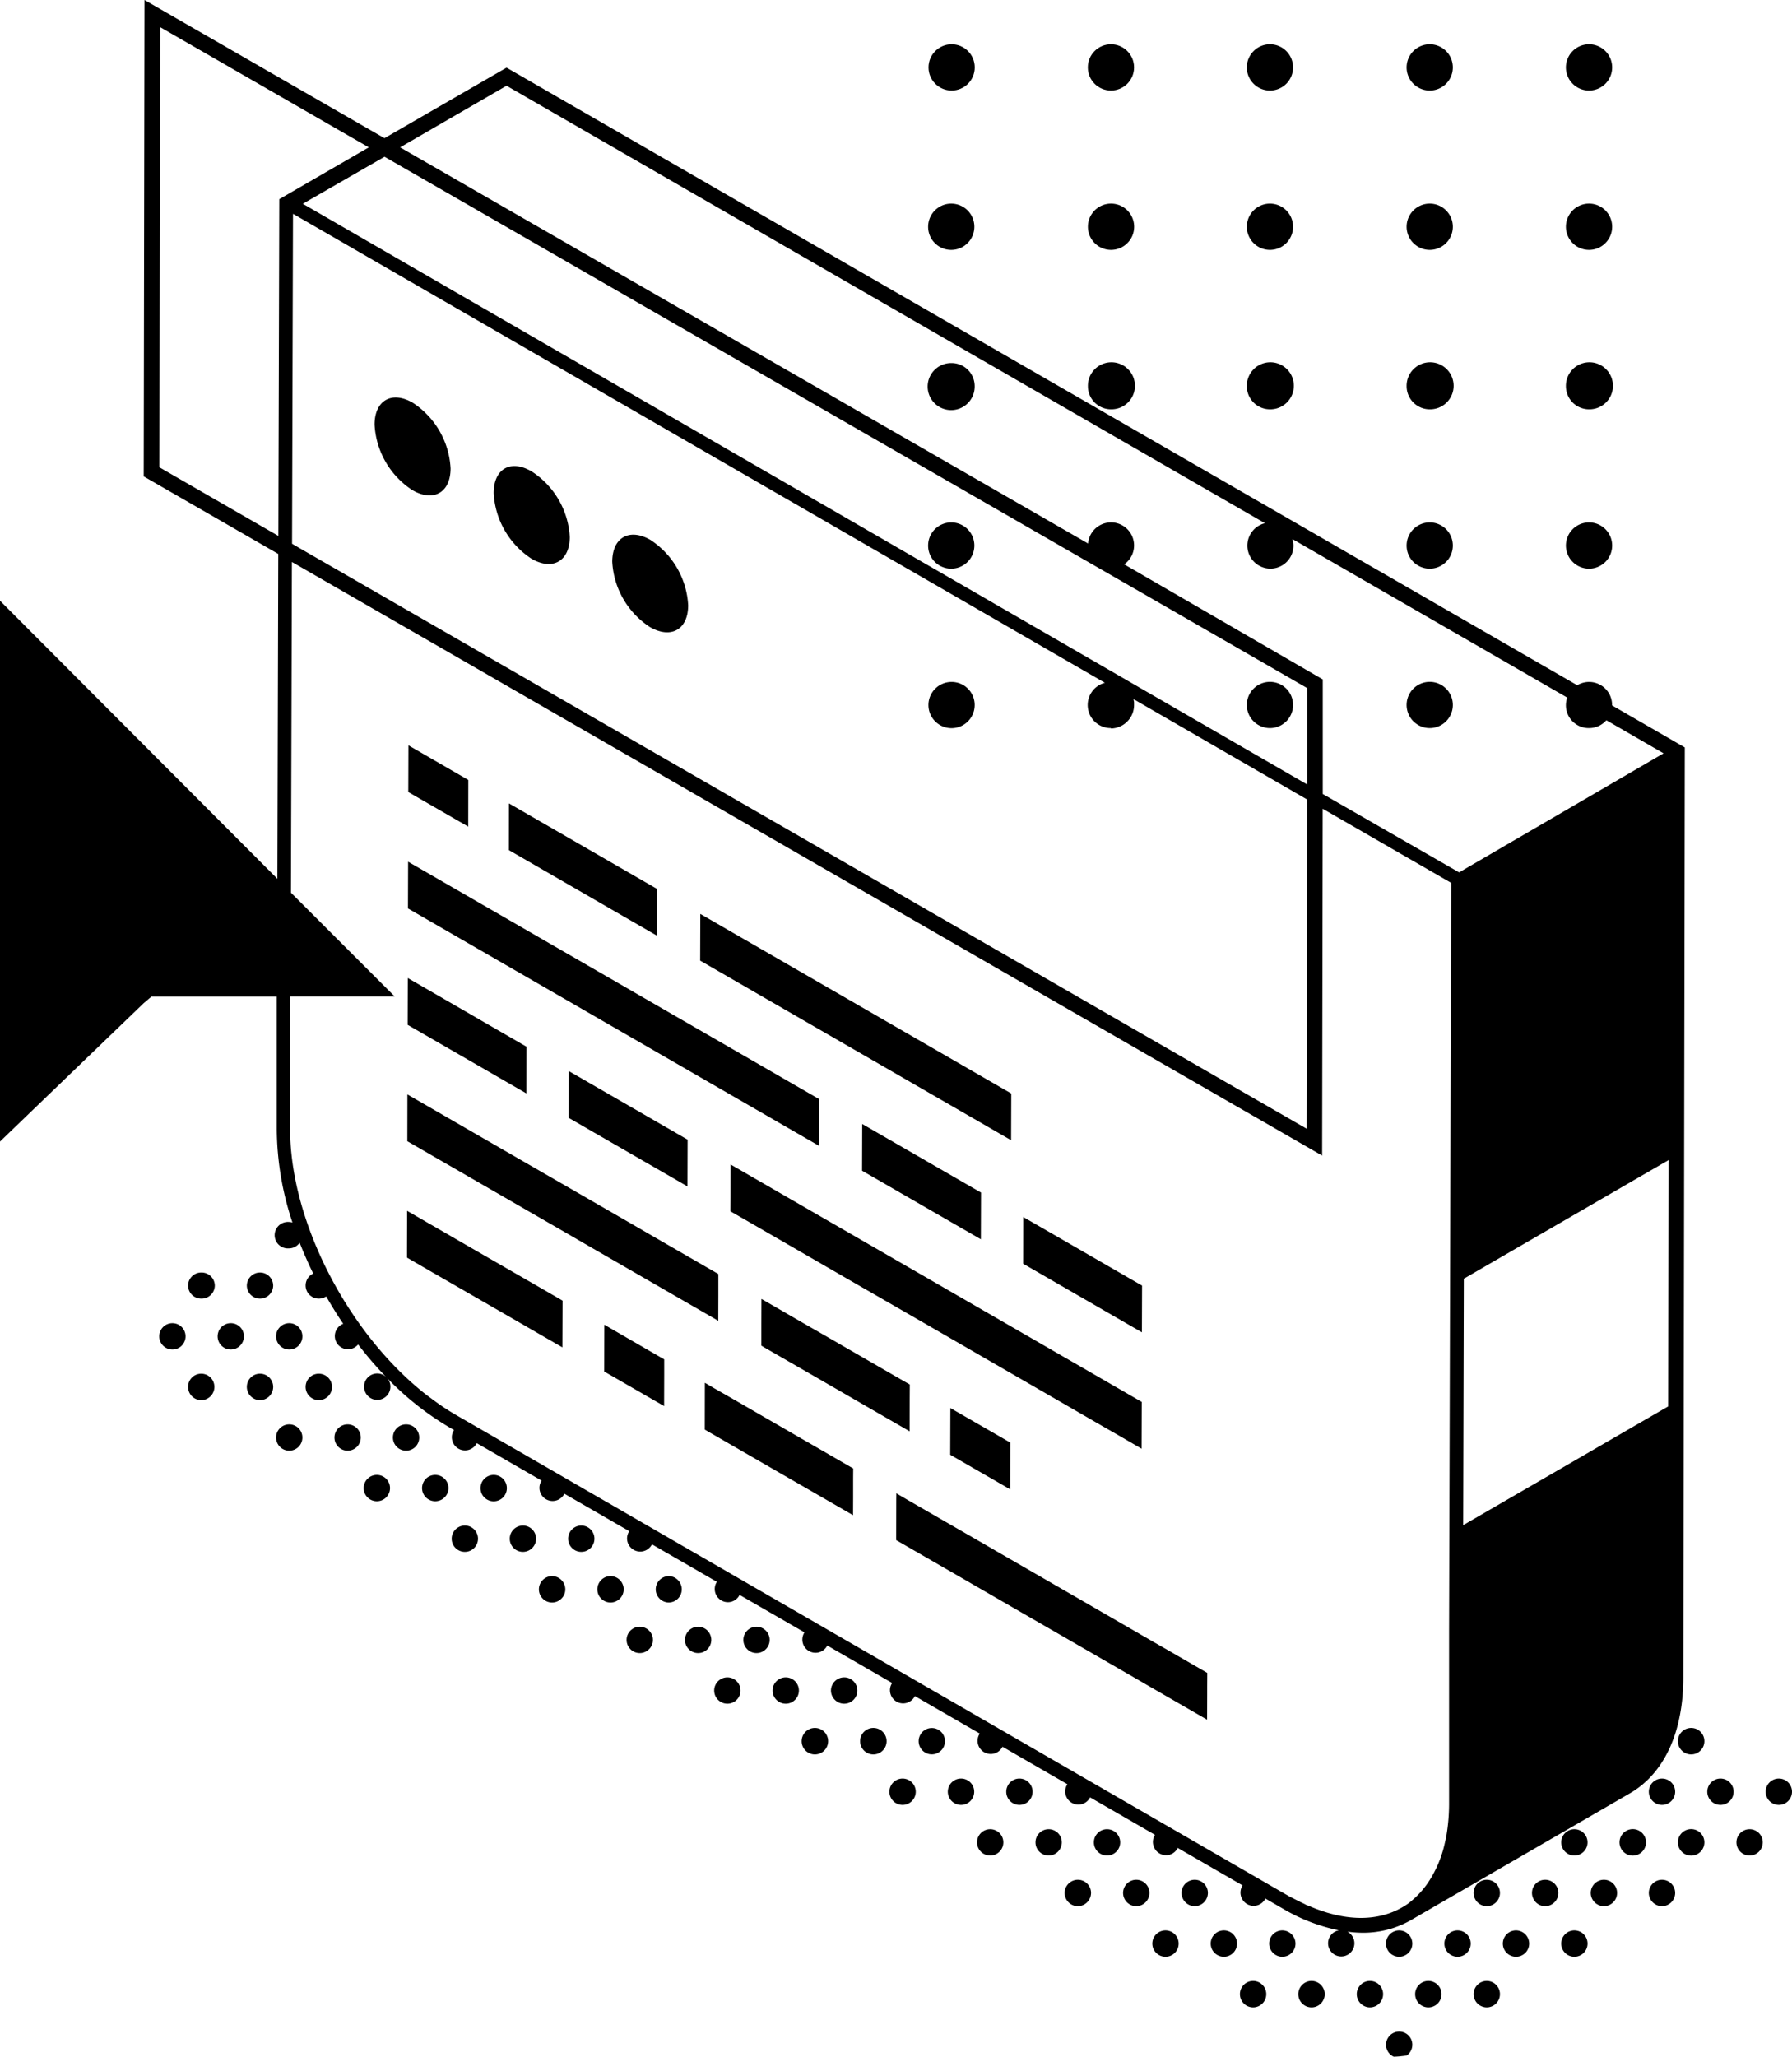 <svg id="Layer_1" data-name="Layer 1" xmlns="http://www.w3.org/2000/svg" viewBox="0 0 228.68 262.39"><title>test</title><path d="M227,226.91h0a1.68,1.68,0,0,0-1.68,1.68h0a1.68,1.68,0,0,0,1.68,1.68h0a1.68,1.68,0,0,0,1.68-1.68h0A1.68,1.68,0,0,0,227,226.91Z"/><path d="M219.55,226.91h0a1.68,1.68,0,0,0-1.68,1.68h0a1.68,1.68,0,0,0,1.68,1.68h0a1.68,1.68,0,0,0,1.68-1.68h0A1.68,1.68,0,0,0,219.55,226.91Z"/><circle cx="223.27" cy="235.05" r="1.68"/><path d="M212.09,226.91h0a1.68,1.68,0,0,0-1.68,1.68h0a1.68,1.68,0,0,0,1.68,1.68h0a1.68,1.68,0,0,0,1.68-1.68h0A1.68,1.68,0,0,0,212.09,226.91Z"/><path d="M215.82,220.45a1.69,1.69,0,1,0,1.68,1.69A1.69,1.69,0,0,0,215.82,220.45Z"/><path d="M212.09,239.82h0a1.68,1.68,0,0,0-1.68,1.68h0a1.69,1.69,0,0,0,1.68,1.69h0a1.69,1.69,0,0,0,1.68-1.69h0A1.68,1.68,0,0,0,212.09,239.82Z"/><path d="M215.82,233.36a1.69,1.69,0,1,0,1.68,1.69A1.69,1.69,0,0,0,215.82,233.36Z"/><path d="M204.64,239.82h0A1.68,1.68,0,0,0,203,241.5h0a1.69,1.69,0,0,0,1.68,1.69h0a1.69,1.69,0,0,0,1.68-1.69h0A1.68,1.68,0,0,0,204.64,239.82Z"/><path d="M208.37,233.36a1.69,1.69,0,1,0,1.68,1.69A1.69,1.69,0,0,0,208.37,233.36Z"/><path d="M197.18,239.82h0a1.68,1.68,0,0,0-1.68,1.68h0a1.69,1.69,0,0,0,1.68,1.69h0a1.7,1.7,0,0,0,1.69-1.69h0A1.69,1.69,0,0,0,197.18,239.82Z"/><circle cx="200.91" cy="235.05" r="1.68"/><path d="M200.91,246.28a1.68,1.68,0,1,0,1.68,1.68A1.68,1.68,0,0,0,200.91,246.28Z"/><path d="M189.73,239.82h0a1.68,1.68,0,0,0-1.68,1.68h0a1.69,1.69,0,0,0,1.68,1.69h0a1.69,1.69,0,0,0,1.68-1.69h0A1.68,1.68,0,0,0,189.73,239.82Z"/><path d="M189.73,252.73h0a1.68,1.68,0,0,0-1.68,1.68h0a1.69,1.69,0,0,0,1.68,1.69h0a1.69,1.69,0,0,0,1.68-1.69h0A1.68,1.68,0,0,0,189.73,252.73Z"/><path d="M193.46,246.28a1.68,1.68,0,1,0,1.68,1.68A1.69,1.69,0,0,0,193.46,246.28Z"/><path d="M182.27,252.73h0a1.68,1.68,0,0,0-1.68,1.68h0a1.69,1.69,0,0,0,1.68,1.69h0a1.69,1.69,0,0,0,1.69-1.69h0A1.69,1.69,0,0,0,182.27,252.73Z"/><path d="M186,246.28a1.68,1.68,0,1,0,1.68,1.68A1.68,1.68,0,0,0,186,246.28Z"/><path d="M174.82,252.73h0a1.68,1.68,0,0,0-1.68,1.68h0a1.69,1.69,0,0,0,1.68,1.69h0a1.69,1.69,0,0,0,1.68-1.69h0A1.68,1.68,0,0,0,174.82,252.73Z"/><path d="M178.55,246.28a1.68,1.68,0,1,0,1.68,1.68A1.69,1.69,0,0,0,178.55,246.28Z"/><path d="M178.55,259.19a1.68,1.68,0,0,0-.71,3.2c.56,0,1.12-.08,1.67-.14a1.7,1.7,0,0,0,.72-1.38A1.68,1.68,0,0,0,178.55,259.19Z"/><path d="M167.36,252.73h0a1.69,1.69,0,0,0-1.68,1.68h0a1.69,1.69,0,0,0,1.68,1.69h0a1.69,1.69,0,0,0,1.69-1.69h0A1.69,1.69,0,0,0,167.36,252.73Z"/><path d="M159.91,252.73h0a1.68,1.68,0,0,0-1.68,1.68h0a1.69,1.69,0,0,0,1.68,1.69h0a1.69,1.69,0,0,0,1.68-1.69h0A1.68,1.68,0,0,0,159.91,252.73Z"/><path d="M163.64,246.28a1.68,1.68,0,1,0,1.68,1.68A1.69,1.69,0,0,0,163.64,246.28Z"/><path d="M152.46,239.82h0a1.68,1.68,0,0,0-1.68,1.68h0a1.69,1.69,0,0,0,1.68,1.69h0a1.7,1.7,0,0,0,1.68-1.69h0A1.68,1.68,0,0,0,152.46,239.82Z"/><path d="M156.18,246.28a1.68,1.68,0,1,0,1.68,1.68A1.68,1.68,0,0,0,156.18,246.28Z"/><path d="M145,239.82h0a1.68,1.68,0,0,0-1.68,1.68h0a1.69,1.69,0,0,0,1.68,1.69h0a1.69,1.69,0,0,0,1.68-1.69h0A1.68,1.68,0,0,0,145,239.82Z"/><path d="M148.73,246.28a1.68,1.68,0,1,0,1.68,1.68A1.68,1.68,0,0,0,148.73,246.28Z"/><path d="M137.55,239.82h0a1.69,1.69,0,0,0-1.69,1.68h0a1.69,1.69,0,0,0,1.69,1.69h0a1.7,1.7,0,0,0,1.68-1.69h0A1.68,1.68,0,0,0,137.55,239.82Z"/><circle cx="141.27" cy="235.05" r="1.68"/><path d="M130.09,226.91h0a1.68,1.68,0,0,0-1.68,1.68h0a1.68,1.68,0,0,0,1.68,1.68h0a1.68,1.68,0,0,0,1.68-1.68h0A1.68,1.68,0,0,0,130.09,226.91Z"/><circle cx="133.82" cy="235.05" r="1.68"/><path d="M122.64,226.91h0a1.69,1.69,0,0,0-1.69,1.68h0a1.69,1.69,0,0,0,1.69,1.68h0a1.68,1.68,0,0,0,1.68-1.68h0A1.68,1.68,0,0,0,122.64,226.91Z"/><circle cx="126.36" cy="235.05" r="1.68"/><path d="M115.18,226.91h0a1.68,1.68,0,0,0-1.68,1.68h0a1.68,1.68,0,0,0,1.68,1.68h0a1.68,1.68,0,0,0,1.68-1.68h0A1.68,1.68,0,0,0,115.18,226.91Z"/><circle cx="118.91" cy="222.14" r="1.68"/><path d="M107.73,214h0a1.69,1.69,0,0,0-1.69,1.68h0a1.69,1.69,0,0,0,1.69,1.68h0a1.68,1.68,0,0,0,1.68-1.68h0A1.68,1.68,0,0,0,107.73,214Z"/><path d="M111.45,220.45a1.69,1.69,0,1,0,1.69,1.69A1.69,1.69,0,0,0,111.45,220.45Z"/><path d="M100.27,214h0a1.68,1.68,0,0,0-1.68,1.68h0a1.68,1.68,0,0,0,1.68,1.68h0a1.68,1.68,0,0,0,1.68-1.68h0A1.68,1.68,0,0,0,100.27,214Z"/><path d="M104,220.45a1.69,1.69,0,1,0,1.68,1.69A1.69,1.69,0,0,0,104,220.45Z"/><path d="M92.82,214h0a1.68,1.68,0,0,0-1.68,1.68h0a1.68,1.68,0,0,0,1.68,1.68h0a1.68,1.68,0,0,0,1.68-1.68h0A1.68,1.68,0,0,0,92.82,214Z"/><circle cx="96.54" cy="209.22" r="1.68"/><path d="M85.36,201.08h0a1.69,1.69,0,0,0-1.68,1.69h0a1.68,1.68,0,0,0,1.68,1.68h0A1.68,1.68,0,0,0,87,202.77h0A1.69,1.69,0,0,0,85.36,201.08Z"/><circle cx="89.09" cy="209.22" r="1.68"/><path d="M77.91,201.08h0a1.69,1.69,0,0,0-1.68,1.69h0a1.68,1.68,0,0,0,1.68,1.68h0a1.68,1.68,0,0,0,1.68-1.68h0A1.69,1.69,0,0,0,77.91,201.08Z"/><circle cx="81.64" cy="209.22" r="1.68"/><path d="M70.45,201.08h0a1.69,1.69,0,0,0-1.68,1.69h0a1.68,1.68,0,0,0,1.68,1.68h0a1.69,1.69,0,0,0,1.69-1.68h0A1.7,1.7,0,0,0,70.45,201.08Z"/><circle cx="74.18" cy="196.31" r="1.68"/><path d="M63,188.17h0a1.68,1.68,0,0,0-1.68,1.68h0A1.68,1.68,0,0,0,63,191.54h0a1.68,1.68,0,0,0,1.68-1.68h0A1.68,1.68,0,0,0,63,188.17Z"/><circle cx="66.73" cy="196.31" r="1.68"/><path d="M55.54,188.17h0a1.68,1.68,0,0,0-1.68,1.68h0a1.68,1.68,0,0,0,1.68,1.68h0a1.69,1.69,0,0,0,1.69-1.68h0A1.69,1.69,0,0,0,55.54,188.17Z"/><path d="M59.27,194.63A1.68,1.68,0,1,0,61,196.31,1.68,1.68,0,0,0,59.27,194.63Z"/><path d="M48.09,188.17h0a1.68,1.68,0,0,0-1.68,1.68h0a1.68,1.68,0,0,0,1.68,1.68h0a1.68,1.68,0,0,0,1.68-1.68h0A1.68,1.68,0,0,0,48.09,188.17Z"/><circle cx="51.82" cy="183.4" r="1.68"/><path d="M40.63,175.26h0A1.68,1.68,0,0,0,39,176.94h0a1.69,1.69,0,0,0,1.68,1.69h0a1.69,1.69,0,0,0,1.69-1.69h0A1.69,1.69,0,0,0,40.63,175.26Z"/><circle cx="44.36" cy="183.4" r="1.68"/><path d="M33.18,162.35h0A1.68,1.68,0,0,0,31.5,164h0a1.68,1.68,0,0,0,1.68,1.68h0A1.68,1.68,0,0,0,34.86,164h0A1.68,1.68,0,0,0,33.18,162.35Z"/><path d="M33.18,175.26h0a1.68,1.68,0,0,0-1.68,1.68h0a1.69,1.69,0,0,0,1.68,1.69h0a1.69,1.69,0,0,0,1.68-1.69h0A1.68,1.68,0,0,0,33.18,175.26Z"/><circle cx="36.91" cy="170.49" r="1.68"/><circle cx="36.91" cy="183.4" r="1.68"/><path d="M25.73,162.35h0A1.68,1.68,0,0,0,24,164h0a1.68,1.68,0,0,0,1.68,1.68h0A1.68,1.68,0,0,0,27.41,164h0A1.68,1.68,0,0,0,25.73,162.35Z"/><path d="M25.73,175.26h0A1.68,1.68,0,0,0,24,176.94h0a1.69,1.69,0,0,0,1.68,1.69h0a1.69,1.69,0,0,0,1.68-1.69h0A1.68,1.68,0,0,0,25.73,175.26Z"/><circle cx="29.45" cy="170.49" r="1.68"/><circle cx="22" cy="170.49" r="1.68"/><path d="M215,95.36,205.72,90s0,0,0,0A2.94,2.94,0,0,0,202.78,87a3,3,0,0,0-1.51.42L64.64,8.63l-15.58,9L18.44,0l-.1,60.78,17.17,9.89-.11,41.45L0,76.64v69L18.32,128l1-.85h16l0,16.88a38.23,38.23,0,0,0,2,11.94,1.76,1.76,0,0,0-.45-.07,1.69,1.69,0,1,0,0,3.37,1.67,1.67,0,0,0,1.37-.72c.52,1.32,1.1,2.64,1.73,3.93A1.68,1.68,0,0,0,39,164h0a1.68,1.68,0,0,0,1.68,1.68h0a1.71,1.71,0,0,0,.95-.28c.68,1.19,1.4,2.36,2.17,3.49a1.68,1.68,0,1,0,1.9,2.64,49.27,49.27,0,0,0,3.57,4.15,1.64,1.64,0,0,0-1.13-.45h0a1.68,1.68,0,0,0-1.68,1.68h0a1.69,1.69,0,0,0,1.68,1.69h0a1.69,1.69,0,0,0,1.68-1.69h0a1.66,1.66,0,0,0-.43-1.11,37.26,37.26,0,0,0,8,6.33l.55.32a1.61,1.61,0,0,0-.28.92,1.68,1.68,0,0,0,3.18.75l8.28,4.78a1.64,1.64,0,0,0-.28.92h0a1.68,1.68,0,0,0,1.68,1.68h0a1.68,1.68,0,0,0,1.5-.93l8.28,4.78a1.72,1.72,0,0,0-.28.92,1.68,1.68,0,0,0,3.18.76l8.28,4.78a1.68,1.68,0,0,0-.27.92h0a1.68,1.68,0,0,0,1.68,1.68h0a1.66,1.66,0,0,0,1.49-.93l8.28,4.78a1.71,1.71,0,0,0-.27.92,1.68,1.68,0,0,0,3.18.76l8.28,4.78a1.61,1.61,0,0,0-.28.92h0a1.68,1.68,0,0,0,1.68,1.68h0a1.68,1.68,0,0,0,1.5-.93l8.28,4.78a1.65,1.65,0,0,0-.28.93,1.68,1.68,0,0,0,3.18.75l8.28,4.78a1.72,1.72,0,0,0-.28.92h0a1.69,1.69,0,0,0,1.69,1.68h0a1.69,1.69,0,0,0,1.49-.92l8.28,4.78a1.69,1.69,0,0,0,1.41,2.6,1.66,1.66,0,0,0,1.49-.93l8.28,4.78a1.71,1.71,0,0,0-.27.92h0a1.69,1.69,0,0,0,1.68,1.69h0a1.7,1.7,0,0,0,1.5-.93l2.25,1.3a23.09,23.09,0,0,0,7.12,2.75,1.68,1.68,0,1,0,1.1.17,15.77,15.77,0,0,0,1.91.14A12.29,12.29,0,0,0,180,245v0l28-16.21c4.37-2.54,6.79-7.76,6.81-14.71ZM64.64,10.94l96.78,55.81a2.94,2.94,0,1,0,3.64,2.86,2.9,2.9,0,0,0-.14-.84L200,89a2.91,2.91,0,0,0,2.78,3.89,2.92,2.92,0,0,0,2.21-1l7.3,4.22L186.2,111.3l-17.4-10,0-14.62L143.46,72a2.94,2.94,0,1,0-4.61-2.66L51.06,18.8ZM49.07,20,166.82,87.79v12.3L38.64,26Zm92.7,72.94a3,3,0,0,0,2.95-3c0-.11,0-.22,0-.33a3.1,3.1,0,0,0-.08-.42L166.8,102v.4L166.74,144,37.52,69.52l-.25-.15.12-42.09L141,87.11a2.59,2.59,0,0,0-.42.14,2.94,2.94,0,0,0,1.18,5.64ZM35.52,68.37,20.34,59.62l.09-56.16L47.06,18.8,35.64,25.41ZM182.46,239.84a11.21,11.21,0,0,1-1.78,2.18,11.91,11.91,0,0,1-1,.85c-.24.17-.48.32-.74.47-3.26,1.88-7.45,1.78-12-.22a1.82,1.82,0,0,1-.47-.21c-.67-.31-1.34-.66-2-1L58.1,180.47a30.57,30.57,0,0,1-2.82-1.87c-.42-.31-.84-.62-1.26-.95-9.69-7.79-17-21.86-17-33.63l0-16.88H50.38l-13-13-.25-.25.12-42.19.25.14,131.22,75.59.07-43.86v-.39l16.4,9.46-.27,95.32v2.56l0,10.38v9.34a24.51,24.51,0,0,1-.35,4c-.05.3-.13.59-.19.88A14.82,14.82,0,0,1,182.46,239.84Zm30.47-91.5-.05,31.09-26.16,15.15.08-31.12v-.32L212.94,148Z"/><path d="M52.67,51.38c-2.68-1.55-4.86-.3-4.87,2.78a10.64,10.64,0,0,0,4.84,8.38h0c2.68,1.54,4.86.3,4.86-2.78A10.66,10.66,0,0,0,52.67,51.38Z"/><path d="M67.82,60.13C65.14,58.58,63,59.82,63,62.91a10.67,10.67,0,0,0,4.84,8.38c2.68,1.55,4.86.3,4.87-2.78A10.64,10.64,0,0,0,67.82,60.13Z"/><path d="M83,68.88h0c-2.69-1.55-4.86-.3-4.87,2.78A10.62,10.62,0,0,0,82.94,80h0c2.69,1.55,4.87.32,4.88-2.77h0A10.65,10.65,0,0,0,83,68.88Z"/><polygon points="104.56 140.24 52.08 109.94 52.06 115.9 104.54 146.2 104.56 140.24"/><polygon points="110.03 143.4 110.01 149.36 125.17 158.11 125.19 152.15 110.03 143.4"/><polygon points="145.74 164.02 130.58 155.27 130.57 161.23 145.72 169.98 145.74 164.02"/><polygon points="129.05 139.51 121.81 135.33 89.37 116.6 89.35 122.56 129.03 145.47 129.05 139.51"/><polygon points="83.88 113.43 64.95 102.5 64.94 108.46 83.86 119.39 83.88 113.43"/><polygon points="59.76 99.51 52.12 95.09 52.1 101.05 59.75 105.46 59.76 99.51"/><polygon points="147.06 209.4 138.24 204.3 135.88 202.94 127.05 197.84 124.7 196.48 115.87 191.39 114.38 190.52 114.37 191.32 114.36 196.49 122.37 201.11 124.2 202.17 133.55 207.57 135.39 208.63 144.73 214.02 146.57 215.09 154.04 219.4 154.05 216.19 154.05 215.17 154.06 213.43 149.42 210.75 147.06 209.4"/><polygon points="102.33 183.57 93.51 178.47 91.15 177.12 89.95 176.42 89.94 181.95 89.94 182.39 90.66 182.81 93.38 184.38 100 188.2 101.84 189.26 108.86 193.31 108.87 191.09 108.87 188.63 108.88 187.35 104.69 184.93 102.33 183.57"/><polygon points="79.97 170.66 77.12 169.01 77.1 174.98 77.64 175.29 79.48 176.35 83.36 178.59 84.75 179.39 84.75 178.51 84.76 175.38 84.76 173.43 82.32 172.02 79.97 170.66"/><polygon points="68.79 164.2 59.96 159.11 57.61 157.75 51.95 154.48 51.95 155.91 51.94 159.25 51.94 160.45 55.27 162.38 57.11 163.44 66.46 168.83 68.29 169.89 71.77 171.9 71.79 165.94 71.14 165.56 68.79 164.2"/><polygon points="131.76 176.79 140.57 181.88 142.94 183.24 145.68 184.83 145.7 178.86 93.22 148.56 93.22 149.49 93.21 152.75 93.2 154.53 95.84 156.05 98.21 157.42 107.02 162.51 109.39 163.88 118.21 168.96 120.58 170.33 129.39 175.42 131.76 176.79"/><polygon points="73.48 143.14 75.85 144.51 84.66 149.59 87.03 150.96 87.73 151.37 87.75 145.4 72.59 136.65 72.57 142.62 73.48 143.14"/><polygon points="67.19 133.54 52.04 124.78 52.02 130.75 67.18 139.5 67.19 133.54"/><polygon points="91.67 165.25 91.67 162.8 91.67 162.54 83.3 157.71 80.68 156.19 72.12 151.25 69.5 149.74 60.94 144.8 58.31 143.28 51.99 139.63 51.98 145.6 61.33 151 63.95 152.51 72.51 157.45 75.13 158.97 83.69 163.91 86.31 165.42 91.66 168.51 91.67 165.25"/><polygon points="103.04 169.11 97.17 165.72 97.16 168.93 97.16 171.68 97.49 171.88 106.06 176.82 108.67 178.33 116.08 182.61 116.09 178.35 116.1 176.64 114.22 175.56 105.67 170.62 103.04 169.11"/><polygon points="121.28 179.64 121.26 185.6 128.42 189.73 128.91 190.01 128.91 188.66 128.92 184.05 128.03 183.53 125.41 182.02 121.28 179.64"/><circle cx="121.44" cy="8.6" r="2.95"/><circle cx="141.77" cy="8.6" r="2.95"/><path d="M182.45,11.55a2.95,2.95,0,1,0-2.95-3A2.95,2.95,0,0,0,182.45,11.55Z"/><path d="M202.78,11.55a2.95,2.95,0,1,0-2.95-3A2.95,2.95,0,0,0,202.78,11.55Z"/><path d="M162.11,11.55a2.95,2.95,0,1,0-3-3A2.95,2.95,0,0,0,162.11,11.55Z"/><path d="M121.44,31.88a2.95,2.95,0,1,0-3-2.95A2.94,2.94,0,0,0,121.44,31.88Z"/><path d="M141.77,31.88a2.95,2.95,0,1,0-2.94-2.95A2.95,2.95,0,0,0,141.77,31.88Z"/><path d="M182.45,31.88a2.95,2.95,0,1,0-2.95-2.95A2.95,2.95,0,0,0,182.45,31.88Z"/><path d="M202.78,31.88a2.95,2.95,0,1,0-2.95-2.95A2.95,2.95,0,0,0,202.78,31.88Z"/><path d="M162.11,31.88a2.95,2.95,0,1,0-3-2.95A2.95,2.95,0,0,0,162.11,31.88Z"/><path d="M121.44,46.32a3,3,0,1,0,2.94,3A2.95,2.95,0,0,0,121.44,46.32Z"/><path d="M141.77,52.22a3,3,0,1,0-2.94-2.95A2.95,2.95,0,0,0,141.77,52.22Z"/><path d="M182.45,52.22a3,3,0,1,0-2.95-2.95A2.95,2.95,0,0,0,182.45,52.22Z"/><path d="M202.78,52.22a3,3,0,1,0-2.95-2.95A2.95,2.95,0,0,0,202.78,52.22Z"/><path d="M162.11,52.22a3,3,0,1,0-3-2.95A2.95,2.95,0,0,0,162.11,52.22Z"/><path d="M121.44,72.55a2.95,2.95,0,1,0-3-2.94A2.94,2.94,0,0,0,121.44,72.55Z"/><path d="M182.45,72.55a2.95,2.95,0,1,0-2.95-2.94A2.94,2.94,0,0,0,182.45,72.55Z"/><path d="M202.78,72.55a2.95,2.95,0,1,0-2.95-2.94A2.95,2.95,0,0,0,202.78,72.55Z"/><path d="M121.44,87a2.95,2.95,0,1,0,2.94,2.94A2.94,2.94,0,0,0,121.44,87Z"/><path d="M182.45,92.89a2.95,2.95,0,1,0-2.95-3A2.95,2.95,0,0,0,182.45,92.89Z"/><path d="M162.11,92.89a2.95,2.95,0,1,0-3-3A2.95,2.95,0,0,0,162.11,92.89Z"/></svg>